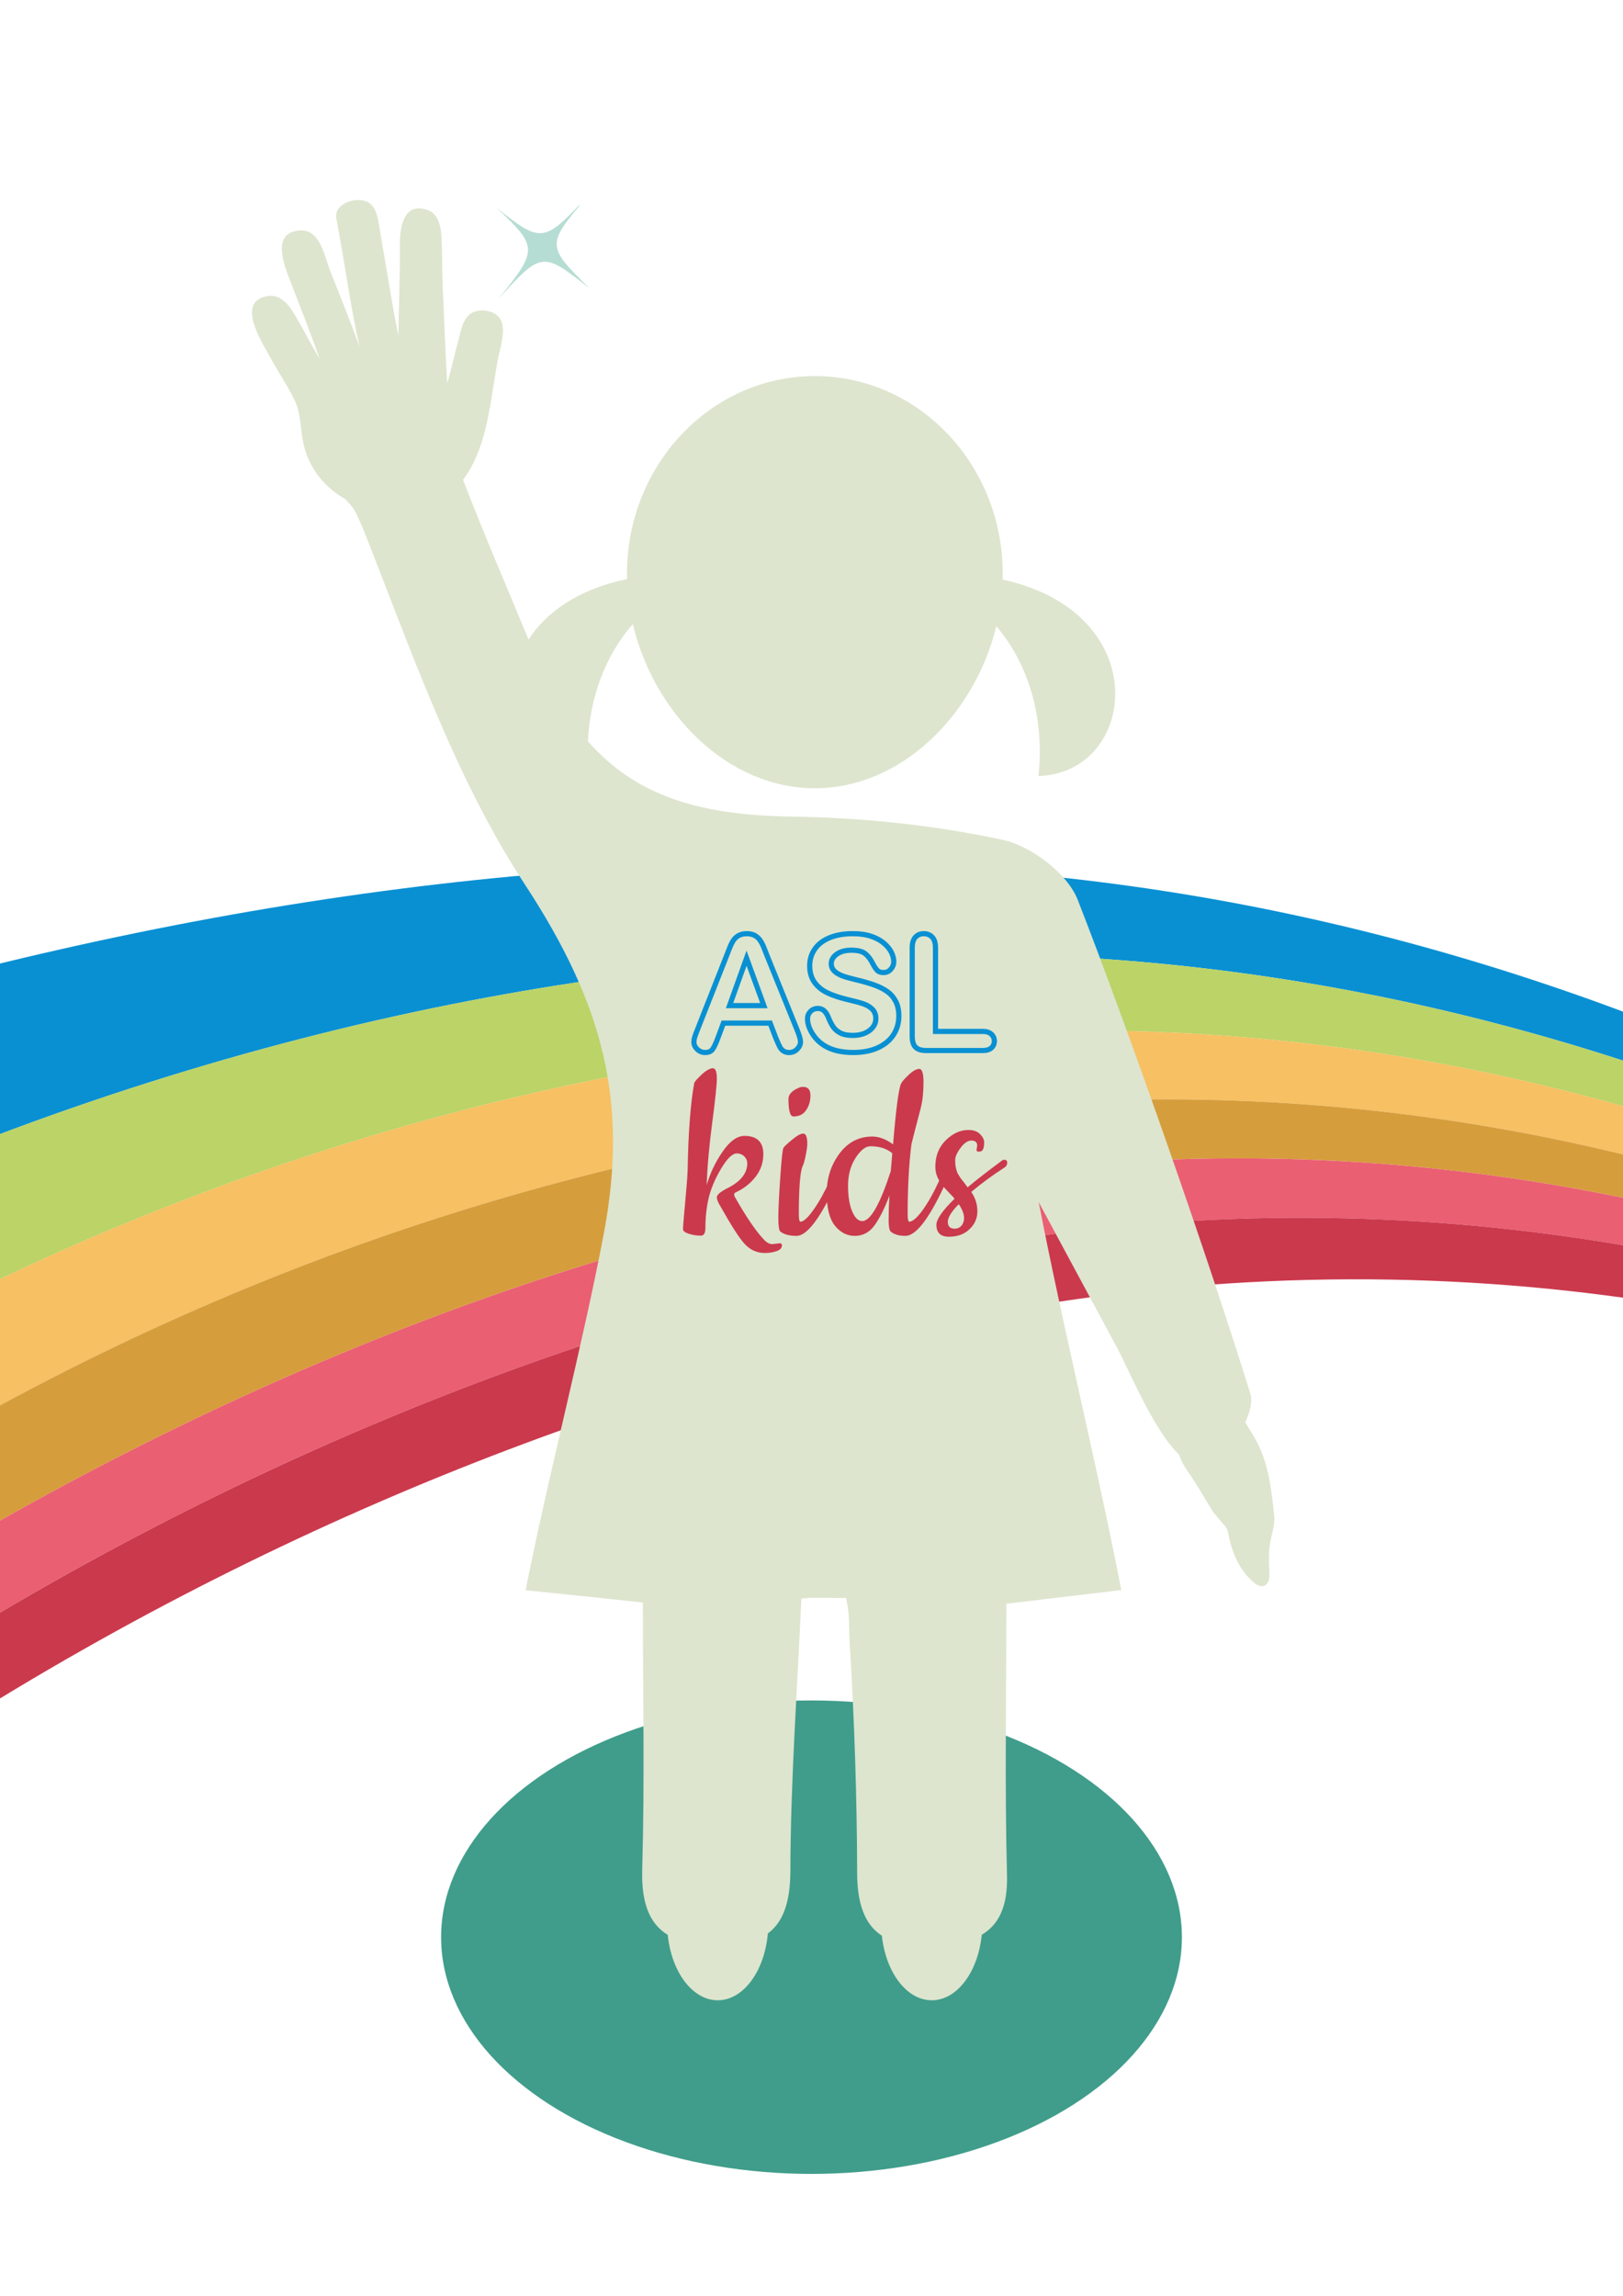 <?xml version="1.0" encoding="utf-8"?>
<!-- Generator: Adobe Illustrator 16.0.0, SVG Export Plug-In . SVG Version: 6.00 Build 0)  -->
<!DOCTYPE svg PUBLIC "-//W3C//DTD SVG 1.1//EN" "http://www.w3.org/Graphics/SVG/1.1/DTD/svg11.dtd">
<svg version="1.1" xmlns="http://www.w3.org/2000/svg" xmlns:xlink="http://www.w3.org/1999/xlink" x="0px" y="0px"
	 width="595.279px" height="841.891px" viewBox="0 0 595.279 841.891" enable-background="new 0 0 595.279 841.891"
	 xml:space="preserve">
<g id="Layer_1">
	<g id="spotlight">
		<g id="Layer_7">
			<ellipse fill="#409D8B" cx="297.64" cy="710.382" rx="135.853" ry="86.812"/>
		</g>
	</g>
	<g id="rainbow">
		<path id="blue" fill="#0990D3" d="M411.86,352.175c65.899,5.17,127.938,18.548,185.583,37.469
			c-0.023,0.318-0.039,0.636-0.062,0.953c0.45-6.123,0.992-12.239,1.248-18.37c-56.954-21.541-118.28-38.143-183.738-47.258
			c-125.28-17.525-269.248-7.759-420.967,29.857c-0.217,8.1-0.752,16.192-1.325,24.276c-0.884,12.448-1.349,24.912-1.604,37.383
			c-0.016,0.946-0.023,1.883-0.031,2.829C142.549,360.771,288.075,342.603,411.86,352.175z"/>
		<g id="green">
			<path fill="#BBD367" d="M408.751,377.994c66.721,1.108,129.714,11.472,188.234,28.144c0,0.023,0,0.054,0.008,0.078
				c-0.14-3.535-0.171-7.069,0.038-10.635c0.101-1.659,0.217-3.317,0.342-4.976c0.022-0.318,0.038-0.635,0.069-0.953
				c-57.645-18.92-119.676-32.299-185.575-37.469c-123.784-9.572-269.311,8.588-420.905,67.14l0,0c0,0.039,0,0.07,0,0.108
				c-0.008,0.589,0,1.178,0,1.76c-0.054,17.129,1.372,34.228,1.798,51.335C140.364,400.751,286.595,375.933,408.751,377.994z"/>
		</g>
		<g id="yellow">
			<path fill="#F6C063" d="M597.876,423.974c-0.139-5.953-0.658-11.852-0.883-17.766c0-0.023,0-0.054,0-0.078
				c-58.513-16.665-121.514-27.028-188.234-28.144c-122.164-2.054-268.396,22.757-416.014,94.532l0,0
				c0.108,4.286,0.154,8.572,0.093,12.858c-0.016,1.435-0.055,2.868-0.093,4.302c-0.318,10.139-0.969,20.254-1.287,30.393
				c145.154-80.65,290.556-111.987,410.317-116.421C471.605,401.054,537.279,409.021,597.876,423.974z"/>
		</g>
		<g id="dark_yellow">
			<path fill="#D69D3C" d="M598.163,439.832c0.047,1.512,0.116,3.022,0.201,4.526c-0.333-5.875-0.341-11.758-0.441-17.656
				c-0.016-0.83-0.023-1.651-0.039-2.48c0-0.086-0.008-0.171-0.008-0.248l0,0c-60.598-14.96-126.271-22.92-196.101-20.331
				C282.014,408.084,136.613,439.421-8.557,520.07c0,0-0.008,0-0.008,0.008c-0.008,0.311-0.016,0.628-0.023,0.938
				c0,0.14-0.007,0.279-0.007,0.418c-0.062,2.093-0.109,4.187-0.132,6.278c-0.116,11.572,0.038,23.138,0.317,34.702
				c143.588-82.681,283.153-124.242,399.962-134.814C464.992,420.935,534.434,426.438,598.163,439.832z"/>
		</g>
		<g id="pink">
			<path fill="#EA5F72" d="M379.762,453.412c77.82-11.007,152.13-8.046,220.021,4.015c0.132,0.853,0.271,1.713,0.411,2.565
				c-0.334-2.022-0.651-4.054-0.938-6.084c-0.441-3.178-0.713-6.356-0.892-9.542c-0.085-1.512-0.154-3.015-0.201-4.526
				c-63.729-13.394-133.171-18.897-206.611-12.239C274.751,438.173,135.178,479.734-8.41,562.415
				c0.016,0.644,0.031,1.286,0.047,1.922c0.015,0.705,0.038,1.403,0.062,2.108c0.271,10.208,0.612,20.408,0.923,30.608
				c-0.016-0.426-0.023-0.845-0.039-1.271C130.38,513.025,266.573,469.487,379.762,453.412z"/>
		</g>
		<g id="red">
			<path fill="#CB394D" d="M600.201,459.992c-0.139-0.853-0.278-1.705-0.41-2.565c-67.892-12.068-142.201-15.029-220.021-4.015
				C266.581,469.495,130.388,513.025-7.418,595.791c0.016,0.426,0.023,0.845,0.039,1.271c0.302,9.952,0.565,19.912,0.697,29.872
				c130.07-80.394,261.07-125.226,370.484-145.456c85.168-15.734,165.516-15.479,238.678-4.573
				C602.093,471.224,601.116,465.612,600.201,459.992z"/>
		</g>
	</g>
	<g id="girl">
		<path fill="#DDE5CE" d="M467.365,556.059c-1.031-9.704-2.038-19.796-6.96-28.376c-1.435-2.488-2.644-4.441-3.667-6.077
			c1.86-4.038,2.651-7.93,1.953-10.247c-15.734-50.691-44.103-131.922-63.403-181.374c-3.798-9.689-17.052-19.765-27.594-22.013
			c-25.269-5.426-51.467-8.139-77.277-8.526c-34.655-0.473-57.467-7.922-74.782-27.609c0.752-15.634,6.038-31.136,16.494-42.972
			c7.635,32.64,34.624,60.194,66.744,60.194c31.811,0,58.676-27.082,66.559-59.427c12.805,14.999,17.61,35.608,15.447,54.932
			c36.128-0.992,43.251-59.691-13.13-72.038c0.023-0.713,0.031-1.426,0.031-2.139c0-39.996-30.85-72.473-68.907-72.473
			s-68.906,32.477-68.906,72.473c0,0.659,0.008,1.31,0.023,1.961c-18.114,3.782-29.788,12.301-36.136,22.222
			c-0.055-0.132-0.108-0.256-0.163-0.388c-7.937-19.308-16.277-38.476-23.757-57.962c0.021-0.078,0.047-0.156,0.068-0.234
			c-7.335,0.129-14.666-0.865-22.008-0.616c-7.625,0.258-16.249,1.557-21.062,8.013c0.736,0.767,1.46,1.544,2.124,2.371
			c1.674,2.007,2.729,5.255,3.883,7.581c17.789,44.84,33.632,91.478,59.676,131.163c28.679,43.793,37.902,79.526,28.911,127.504
			c-7.673,40.693-20.308,88.595-28.756,131.147c13.642,1.396,24.803,2.559,43.018,4.496c0,32.244,0.698,64.954-0.232,97.586
			c-0.388,12.262,2.457,20.075,9.363,24.314c1.364,13.572,9.054,23.975,18.331,23.975c9.402,0,17.169-10.674,18.378-24.509
			c5.705-4.225,8.217-11.604,8.263-22.928c0.078-33.252,2.558-66.582,4.03-99.834c3.179-0.62,13.021-0.077,16.354-0.31
			c1.551,6.434,1.008,10.619,1.396,16.975c1.705,27.981,2.636,56.04,2.713,84.099c0.047,11.076,2.729,18.681,9.062,22.835
			c1.449,13.425,9.084,23.672,18.3,23.672c9.293,0,16.99-10.426,18.339-24.028c6.1-3.612,9.596-10.192,9.255-21.936
			c-0.853-32.71-0.232-65.419-0.232-99.446c16.354-1.938,28.368-3.41,42.165-5.038c-9.301-47.591-21.314-95.958-30.307-142.231
			l28.214,52.396c4.325,7.604,13.433,30.671,23.238,40.166c0.767,2.295,1.999,4.512,3.597,6.736
			c3.186,4.495,5.797,9.34,8.735,13.975c0.767,1.225,1.86,2.232,2.721,3.372c0.999,1.31,2.542,2.511,2.829,4.007
			c1.418,7.48,3.976,14.263,10.006,19.191c0.807,0.683,2.325,1.171,3.201,0.923s1.822-1.581,1.969-2.581
			c0.295-2-0.03-3.969-0.046-5.983c0-2.179-0.016-4.271,0.286-6.349C466.179,563.128,467.674,559.5,467.365,556.059z"/>
	</g>
	<g id="kids">
		<g enable-background="new    ">
			<path fill="#CB394D" d="M283.301,456.233l2.713-0.311c0.542,0,0.774,0.232,0.774,0.775c0,0.93-0.62,1.628-1.938,2.093
				s-2.713,0.697-4.341,0.697c-3.022,0-5.58-1.24-7.673-3.643c-2.093-2.403-4.884-6.898-8.604-13.487
				c-0.853-1.395-1.317-2.479-1.317-3.255c0-1.008,1.396-2.17,4.264-3.565c4.572-2.403,6.898-5.349,6.898-8.914
				c0-1.008-0.388-1.86-1.086-2.558c-0.697-0.697-1.627-1.085-2.79-1.085c-1.628,0-3.565,1.938-5.813,5.735
				s-3.721,7.441-4.495,10.774c-0.775,3.333-1.163,6.976-1.163,10.773c0,1.86-0.542,2.868-1.628,2.868
				c-1.55,0-3.022-0.232-4.495-0.697c-1.396-0.466-2.093-1.008-2.093-1.706c0-0.697,0.232-3.952,0.775-9.61
				c0.542-5.736,0.853-9.845,0.93-12.324c0.232-13.797,1.085-24.339,2.403-31.625c0.232-0.62,1.162-1.628,2.79-3.178
				c1.628-1.473,3.022-2.248,4.03-2.248s1.473,1.24,1.473,3.798c0,2.558-0.62,7.983-1.705,16.277
				c-1.085,8.293-1.783,15.889-2.016,22.788c1.24-4.34,3.179-8.448,5.813-12.246c2.636-3.875,5.349-5.813,8.062-5.813
				c4.573,0,6.898,2.248,6.898,6.666c0,2.945-0.853,5.658-2.636,8.061c-1.782,2.403-4.108,4.341-7.131,5.813
				c-0.62,0.232-0.93,0.543-0.93,0.931c0,0.31,0.077,0.697,0.31,1.007c4.263,7.519,7.906,12.79,10.852,15.812
				C281.441,455.846,282.37,456.233,283.301,456.233z"/>
			<path fill="#CB394D" d="M292.137,453.21c-2.636,0-4.65-0.542-5.969-1.627c-0.465-0.466-0.697-2.171-0.697-5.038
				c0-2.946,0.232-7.752,0.697-14.572c0.466-6.821,0.853-10.464,1.163-11.007c0.31-0.542,1.396-1.55,3.178-3.022
				c1.783-1.473,3.101-2.248,4.108-2.248s1.473,1.318,1.473,3.875c0,0.698-0.155,2.015-0.543,3.953
				c-0.388,1.938-0.775,3.411-1.24,4.264c-0.853,2.248-1.317,8.061-1.317,17.518c0,1.86,0.232,2.713,0.62,2.713
				c1.162-0.078,2.713-1.473,4.728-4.341c2.016-2.79,4.031-6.434,6.046-10.774c2.016-4.418,3.178-6.588,3.644-6.588
				c0.465,0,0.697,0.232,0.697,0.775c0,1.859-1.008,4.883-2.945,8.991C300.276,447.475,295.78,453.21,292.137,453.21z
				 M289.192,403.061c0-1.24,0.62-2.248,1.938-3.178c1.317-0.853,2.403-1.318,3.41-1.318c1.86,0,2.713,1.085,2.713,3.178
				s-0.542,3.876-1.627,5.426c-1.086,1.55-2.636,2.248-4.573,2.248C289.812,409.495,289.192,407.324,289.192,403.061z"/>
			<path fill="#CB394D" d="M332.055,453.21c-2.326,0-4.108-0.542-5.349-1.55c-0.543-0.543-0.775-1.938-0.775-4.263
				c0-2.326,0.078-5.271,0.311-8.991c-1.86,4.883-3.721,8.525-5.581,11.084c-1.86,2.479-4.263,3.72-7.131,3.72
				s-5.271-1.24-7.286-3.72c-2.015-2.48-3.022-6.512-3.022-11.937c0-5.504,1.55-10.31,4.65-14.495s7.131-6.278,12.092-6.278
				c2.402,0,4.96,0.93,7.596,2.868c1.085-13.177,2.093-20.618,2.945-22.323c0.388-0.775,1.396-1.86,2.868-3.255
				s2.79-2.093,3.798-2.093s1.55,1.628,1.55,4.728c0,3.721-0.31,6.898-1.007,9.611c-1.86,6.976-2.945,11.394-3.411,13.254
				c-0.93,7.286-1.395,15.89-1.395,25.734c0,1.859,0.232,2.713,0.62,2.713c1.24-0.078,2.867-1.474,4.883-4.264
				s4.03-6.355,6.046-10.773s3.178-6.666,3.643-6.666c0.466,0,0.62,0.232,0.62,0.774c0,1.86-1.008,4.884-2.945,8.991
				C340.348,447.475,335.775,453.21,332.055,453.21z M319.265,420.346c-1.859,0-3.643,1.473-5.503,4.341
				c-1.86,2.945-2.713,6.278-2.713,10.076s0.465,6.976,1.473,9.379c1.008,2.402,2.248,3.643,3.721,3.643
				c3.022,0,6.511-6.123,10.464-18.292c0.31-3.721,0.543-5.891,0.543-6.589C325.234,421.199,322.598,420.346,319.265,420.346z"/>
			<path fill="#CB394D" d="M358.176,421.664l0.232-1.551c0-1.24-0.698-1.86-2.093-1.86c-1.396,0-2.713,0.93-4.031,2.713
				c-1.317,1.783-1.938,3.256-1.938,4.418c0,1.163,0.077,2.093,0.232,2.713c0.155,0.698,0.311,1.24,0.465,1.705
				c0.155,0.466,0.466,0.931,0.853,1.551c0.388,0.62,0.698,1.085,0.931,1.317l1.085,1.396c0.465,0.697,0.775,1.085,1.008,1.317
				c3.488-2.945,7.674-6.123,12.557-9.767c0.232-0.232,0.543-0.31,0.93-0.31c0.698,0,1.008,0.388,1.008,1.085
				c0,0.775-0.31,1.317-0.93,1.705c-4.341,2.791-8.449,5.813-12.247,8.991c1.473,2.171,2.248,4.496,2.248,7.131
				c0,2.566-1.008,4.806-2.945,6.589c-1.938,1.86-4.496,2.713-7.519,2.713c-3.023,0-4.573-1.473-4.573-4.341
				c0-2.093,2.248-5.271,6.666-9.611c-0.311-0.388-0.931-1.085-1.86-2.015c-0.853-0.931-1.55-1.628-2.016-2.171
				c-0.465-0.542-0.93-1.24-1.55-2.093c-1.085-1.705-1.628-3.488-1.628-5.503c0-3.953,1.318-7.208,3.876-9.689
				s5.271-3.721,8.216-3.721c1.86,0,3.256,0.465,4.263,1.473c1.008,1.007,1.551,2.015,1.551,3.022c0,2.326-0.543,3.41-1.628,3.41
				C358.563,422.438,358.176,422.206,358.176,421.664z M351.664,441.584c-2.713,2.713-4.03,4.883-4.03,6.511s0.853,2.48,2.558,2.48
				c1.008,0,1.86-0.388,2.559-1.24C354.145,447.397,353.835,444.762,351.664,441.584z"/>
		</g>
	</g>
	<g id="asl">
		<path fill="none" stroke="#0990D3" stroke-width="1.9" stroke-miterlimit="10" d="M284.487,380.467l-2.016-5.286h-17.13
			l-2.015,5.402c-0.783,2.108-1.457,3.535-2.016,4.271c-0.558,0.736-1.465,1.108-2.729,1.108c-1.069,0-2.022-0.396-2.845-1.178
			c-0.821-0.783-1.232-1.674-1.232-2.674c0-0.573,0.094-1.17,0.287-1.783c0.194-0.612,0.512-1.465,0.945-2.558l10.782-27.361
			c0.31-0.783,0.674-1.729,1.108-2.829c0.434-1.101,0.892-2.015,1.38-2.744c0.488-0.729,1.131-1.317,1.93-1.767
			c0.791-0.449,1.775-0.674,2.945-0.674c1.186,0,2.178,0.225,2.977,0.674c0.79,0.45,1.434,1.031,1.922,1.736
			c0.488,0.713,0.899,1.473,1.24,2.287c0.334,0.814,0.76,1.899,1.279,3.263l11.007,27.19c0.86,2.07,1.294,3.573,1.294,4.511
			c0,0.977-0.403,1.876-1.225,2.689c-0.813,0.814-1.798,1.225-2.945,1.225c-0.675,0-1.248-0.117-1.721-0.357
			c-0.48-0.24-0.884-0.565-1.209-0.977c-0.326-0.411-0.675-1.046-1.047-1.899C285.075,381.87,284.75,381.118,284.487,380.467z
			 M267.581,368.771h12.588l-6.348-17.394L267.581,368.771z"/>
		<path fill="none" stroke="#0990D3" stroke-width="1.9" stroke-miterlimit="10" d="M329.675,372.592
			c0,2.55-0.659,4.836-1.969,6.867s-3.232,3.62-5.759,4.775c-2.527,1.147-5.527,1.729-8.999,1.729
			c-4.155,0-7.589-0.783-10.294-2.356c-1.914-1.132-3.473-2.635-4.674-4.527c-1.193-1.883-1.798-3.72-1.798-5.503
			c0-1.031,0.356-1.922,1.077-2.659s1.636-1.108,2.744-1.108c0.899,0,1.666,0.287,2.286,0.86s1.155,1.426,1.597,2.558
			c0.535,1.341,1.116,2.465,1.736,3.364c0.62,0.899,1.496,1.643,2.628,2.225c1.132,0.589,2.62,0.875,4.457,0.875
			c2.526,0,4.588-0.589,6.162-1.767c1.581-1.178,2.371-2.651,2.371-4.41c0-1.395-0.426-2.535-1.278-3.403s-1.953-1.535-3.302-2
			c-1.349-0.457-3.155-0.945-5.418-1.465c-3.031-0.705-5.565-1.535-7.604-2.488c-2.038-0.946-3.658-2.24-4.859-3.883
			c-1.193-1.636-1.798-3.674-1.798-6.108c0-2.317,0.635-4.379,1.898-6.178s3.093-3.186,5.487-4.154
			c2.396-0.969,5.209-1.45,8.449-1.45c2.589,0,4.821,0.326,6.712,0.961c1.892,0.643,3.457,1.496,4.697,2.558
			c1.248,1.062,2.155,2.178,2.729,3.349s0.86,2.31,0.86,3.418c0,1.016-0.356,1.93-1.077,2.744c-0.721,0.813-1.612,1.225-2.689,1.225
			c-0.977,0-1.721-0.24-2.225-0.736c-0.504-0.488-1.062-1.287-1.651-2.403c-0.768-1.589-1.689-2.829-2.76-3.721
			c-1.069-0.891-2.798-1.333-5.17-1.333c-2.201,0-3.983,0.488-5.332,1.449c-1.349,0.969-2.023,2.132-2.023,3.496
			c0,0.845,0.232,1.573,0.69,2.186c0.457,0.612,1.093,1.14,1.898,1.581c0.807,0.442,1.62,0.783,2.441,1.039
			c0.822,0.248,2.187,0.612,4.085,1.093c2.372,0.558,4.526,1.17,6.449,1.837c1.922,0.674,3.565,1.488,4.914,2.441
			c1.349,0.961,2.402,2.17,3.162,3.635C329.295,368.67,329.675,370.46,329.675,372.592z"/>
		<path fill="none" stroke="#0990D3" stroke-width="1.9" stroke-miterlimit="10" d="M343.115,347.556v30.671h17.3
			c1.38,0,2.442,0.333,3.179,1.008s1.108,1.511,1.108,2.527c0,1.039-0.364,1.875-1.094,2.519c-0.729,0.644-1.79,0.961-3.193,0.961
			h-20.609c-1.86,0-3.193-0.411-4.008-1.232c-0.813-0.821-1.217-2.155-1.217-3.992v-32.454c0-1.721,0.388-3.015,1.163-3.883
			c0.774-0.86,1.798-1.294,3.062-1.294c1.286,0,2.325,0.426,3.116,1.279C342.72,344.51,343.115,345.812,343.115,347.556z"/>
	</g>
	<g id="star">
		<path fill="#B6DDD3" d="M182.778,109.684c16.029-17.905,16.455-17.223,33.399-3.984c-14.72-14.495-15.859-15.789-3.597-30.292
			l-0.179-0.155c-13.029,13.735-14.812,13.316-30.322,0.907C197.512,90.663,197.303,91.608,182.778,109.684z"/>
	</g>
</g>
<g id="Layer_2">
	<path fill="#DDE5CE" d="M97.923,108.595c5.163-0.932,8.323,3.585,10.608,7.537c2.981,5.154,5.729,10.438,8.761,15.567
		c-3.309-9.398-6.997-18.656-10.562-27.958c-2.28-5.947-7.712-18.591,3.354-19.238c7.377-0.431,8.968,9.59,10.989,14.749
		c3.621,9.246,7.386,18.468,10.788,27.796c-3.085-13.556-4.977-27.488-7.448-41.168c-0.345-1.909-0.69-3.818-1.035-5.728
		c-1.08-5.98,8.354-8.463,12.18-5.617c2.488,1.853,2.998,5.404,3.492,8.25c0.724,4.157,1.403,8.324,2.116,12.483
		c1.592,9.29,3.064,18.605,4.95,27.842c0.134-10.833,0.643-21.696,0.536-32.527c-0.061-6.21,0.84-16.868,10.263-13.542
		c3.994,1.41,4.793,6.26,5.009,9.939c0.343,5.845,0.17,11.74,0.434,17.6c0.538,11.998,0.97,24.002,1.66,35.993
		c1.539-5.055,2.58-10.264,3.998-15.356c1.005-3.612,1.608-8.842,5.429-10.667c3.309-1.58,8.835-0.521,10.392,3.128
		c1.729,4.058-0.536,10.357-1.3,14.461c-3.463,18.6-4.241,44.808-24.829,52.961c-19.363,7.669-43.33-2.73-46.768-24.298
		c-0.741-4.645-0.752-9.462-2.779-13.803c-2.449-5.244-5.841-10.055-8.588-15.147C96.735,126.592,86.043,110.741,97.923,108.595"/>
</g>
</svg>
